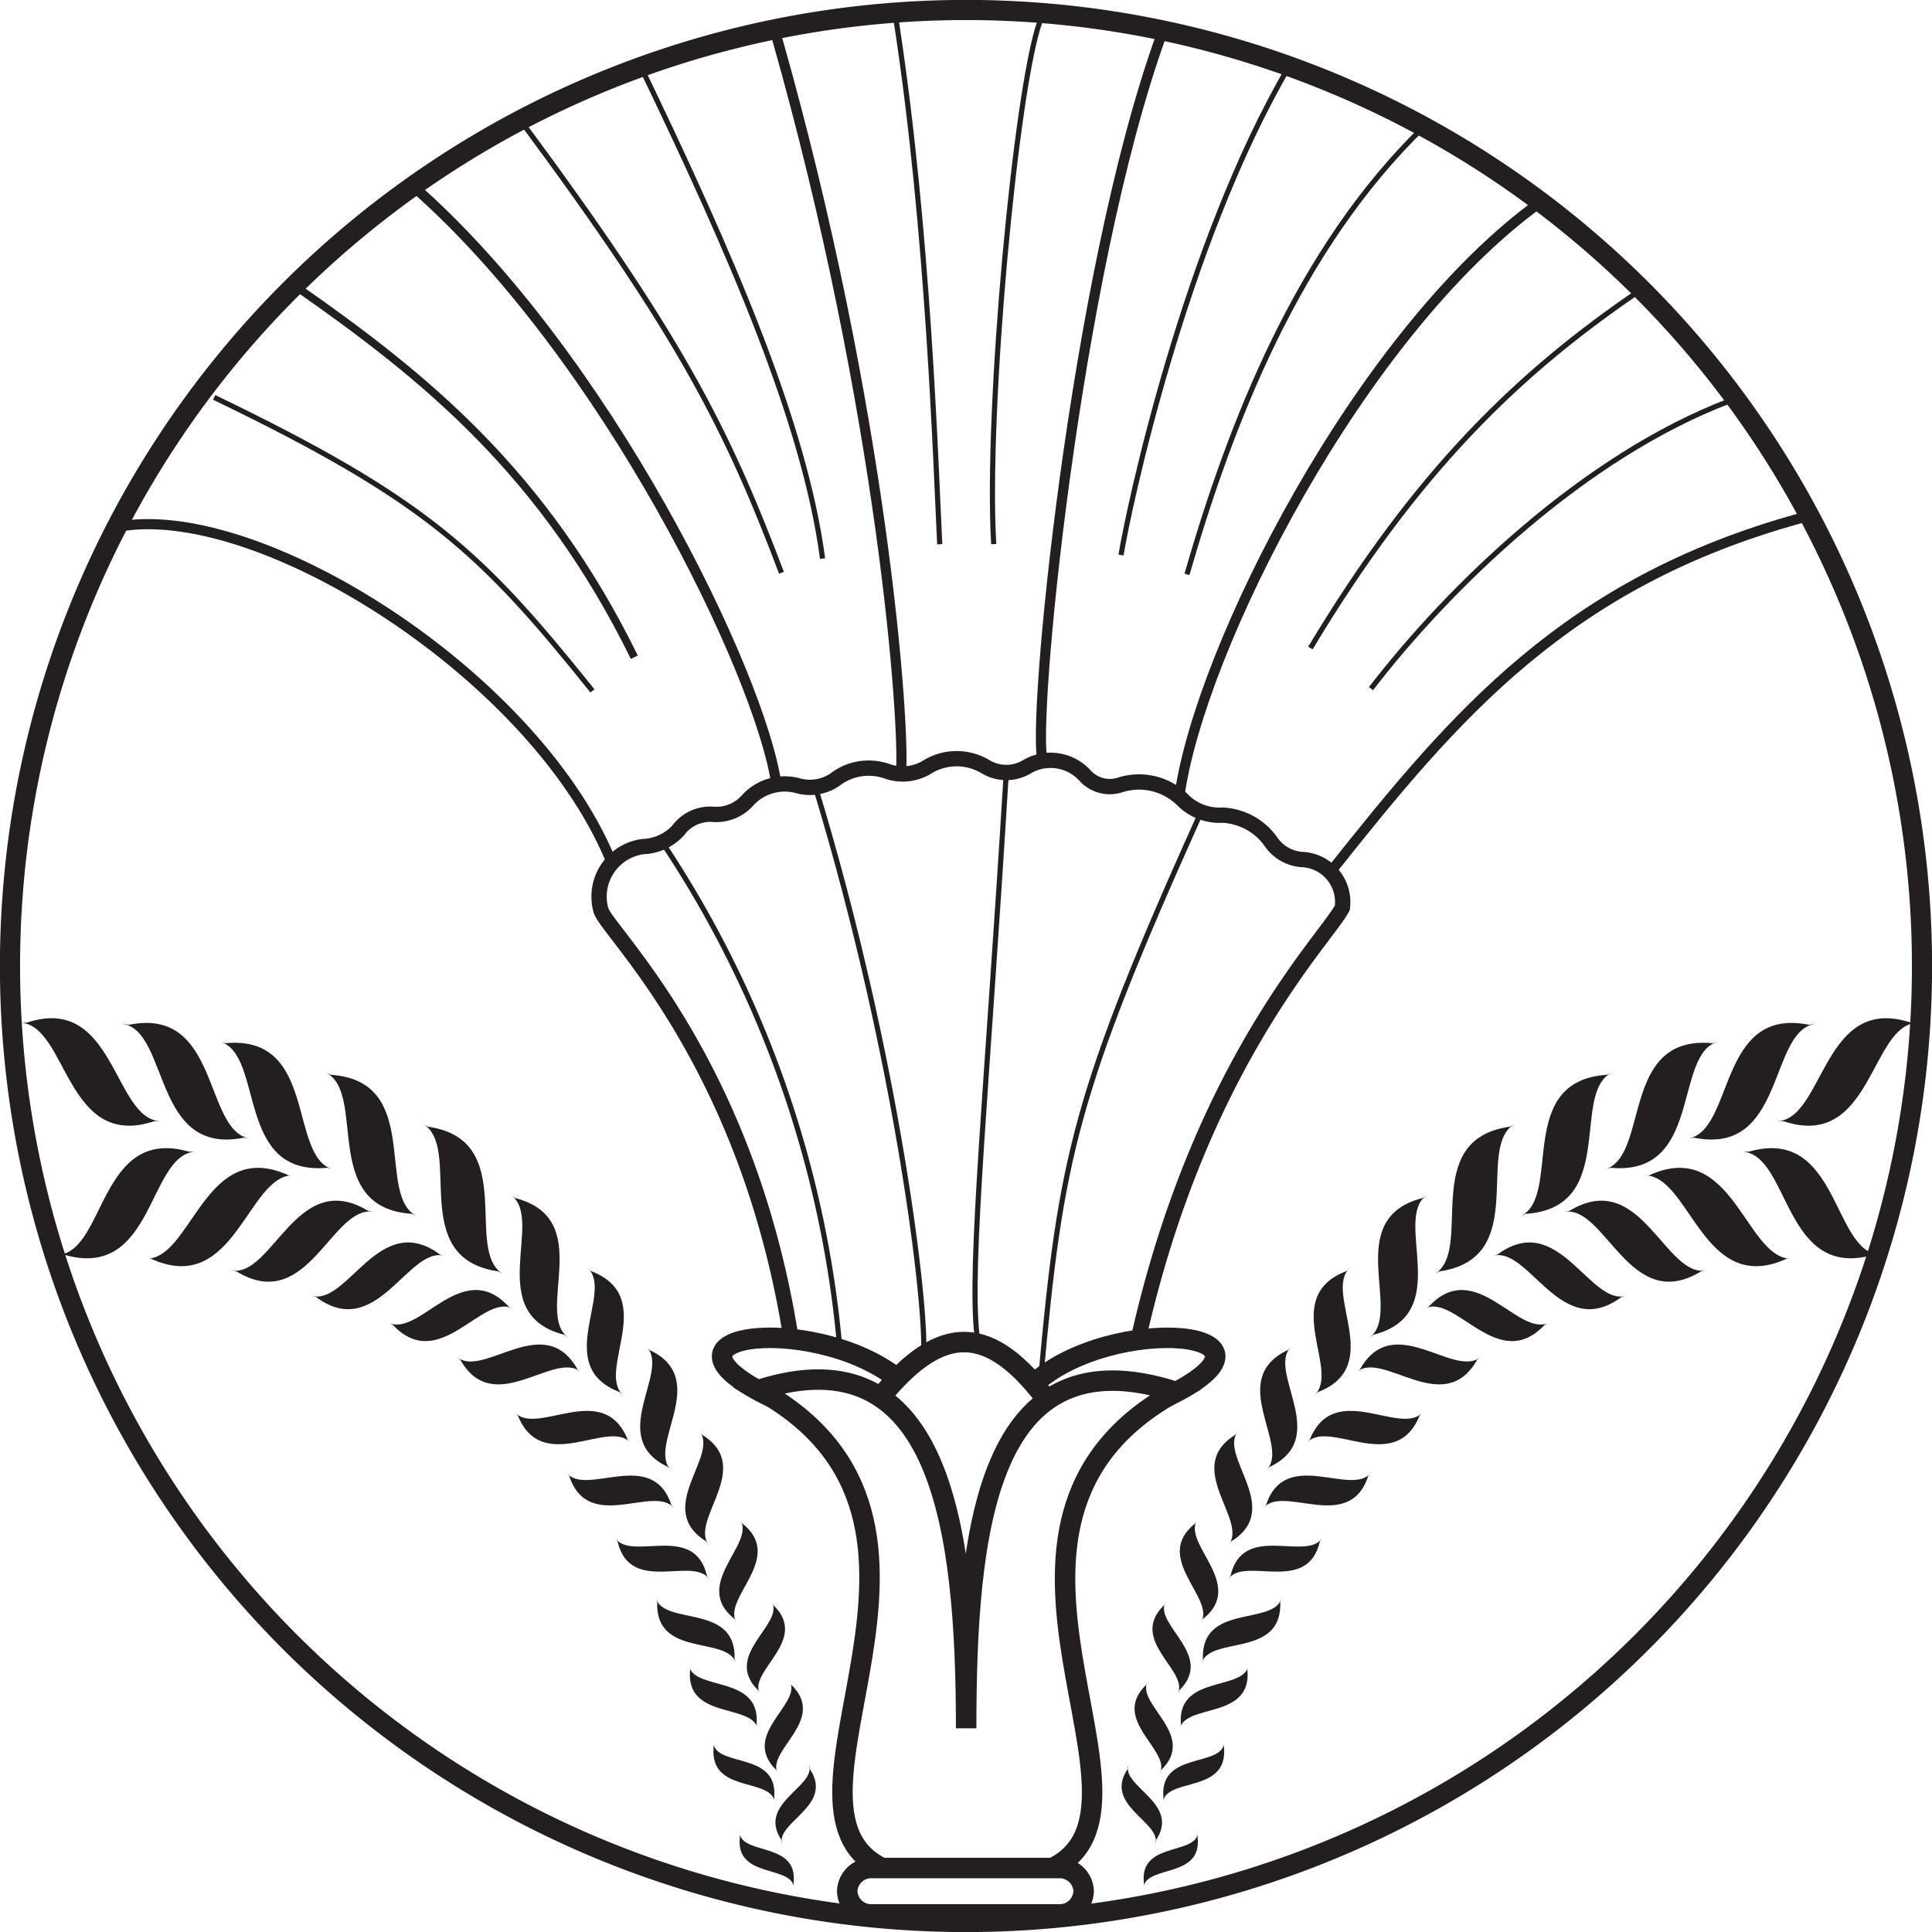<svg id="Layer_1" data-name="Layer 1" xmlns="http://www.w3.org/2000/svg" viewBox="0 0 119.88 119.88"><defs><style>.cls-1,.cls-2,.cls-3,.cls-4,.cls-6,.cls-7,.cls-8{fill:none;stroke:#231f20;}.cls-1{stroke-width:1.25px;}.cls-2{stroke-miterlimit:10;}.cls-2,.cls-3{stroke-width:1.27px;}.cls-4{stroke-width:0.63px;}.cls-5{fill:#231f20;}.cls-6{stroke-width:0.95px;}.cls-7{stroke-width:0.32px;}.cls-8{stroke-width:0.48px;}</style></defs><title>mann-logo@2x</title><path class="cls-1" d="M246,395.22a59.32,59.32,0,1,1,59.32,59.32A59.32,59.32,0,0,1,246,395.22Z" transform="translate(-245.38 -335.28)"/><path class="cls-2" d="M311.09,454.07a1.49,1.49,0,0,0,1.53-1.44h0a1.49,1.49,0,0,0-1.53-1.44H299.48a1.49,1.49,0,0,0-1.53,1.44h0a1.49,1.49,0,0,0,1.53,1.44Z" transform="translate(-245.38 -335.28)"/><path class="cls-3" d="M300,422c3.79-4.66,6.83-4.64,10.48.34" transform="translate(-245.38 -335.28)"/><path class="cls-3" d="M301.51,421.2c-4.89-4.52-17-3.4-8.22.8" transform="translate(-245.38 -335.28)"/><path class="cls-4" d="M318.4,421.62" transform="translate(-245.38 -335.28)"/><path class="cls-4" d="M310.5,421.33" transform="translate(-245.38 -335.28)"/><path class="cls-2" d="M300.17,451.22c-8.07-3.79,7.21-21.51-7.7-29.7h0c11.36-3.62,12.86,8.78,12.86,21,0-12.22,1.24-24.67,13-20.88h0c-14.91,8.19.37,25.79-7.7,29.58" transform="translate(-245.38 -335.28)"/><path class="cls-3" d="M309.46,421.2c4.89-4.52,17-3.4,8.22.8" transform="translate(-245.38 -335.28)"/><path class="cls-5" d="M246.64,398.74c2.93.12,2.81,7.95,8.31,6.11l.38,0c-2.93-.12-2.81-7.95-8.31-6.11l-.38,0Z" transform="translate(-245.38 -335.28)"/><path class="cls-5" d="M253,398.81c2.9.47,1.84,8.22,7.52,7.06l.37.06c-2.9-.47-1.84-8.22-7.52-7.06l-.37-.07Z" transform="translate(-245.38 -335.28)"/><path class="cls-5" d="M259,399.9c2.83.79.93,8.38,6.7,7.84l.36.11c-2.83-.79-.93-8.38-6.7-7.84l-.36-.11Z" transform="translate(-245.38 -335.28)"/><path class="cls-5" d="M265.55,401.81c2.67,1.22-.39,8.42,5.4,8.79l.34.16c-2.67-1.22.39-8.42-5.4-8.79l-.34-.16Z" transform="translate(-245.38 -335.28)"/><path class="cls-5" d="M271.59,405c2.57,1.42-1,8.37,4.72,9.17l.33.19c-2.57-1.42,1-8.37-4.72-9.17l-.33-.19Z" transform="translate(-245.38 -335.28)"/><path class="cls-5" d="M277.07,409.42c2.16,1.52-1.75,7.38,3.31,8.68l.28.2c-2.16-1.52,1.75-7.38-3.31-8.68l-.28-.2Z" transform="translate(-245.38 -335.28)"/><path class="cls-5" d="M281.83,413.94c1.69,1.51-2.21,6.11,2,7.72l.22.2c-1.69-1.51,2.21-6.11-2-7.71l-.22-.2Z" transform="translate(-245.38 -335.28)"/><path class="cls-5" d="M285.5,418.85c1.5,1.55-2.52,5.64,1.32,7.45l.19.2c-1.5-1.55,2.52-5.64-1.32-7.45l-.19-.2Z" transform="translate(-245.38 -335.28)"/><path class="cls-5" d="M288.8,424.11c1.18,1.55-2.86,4.79.4,6.81l.15.2c-1.18-1.55,2.86-4.79-.4-6.81l-.15-.2Z" transform="translate(-245.38 -335.28)"/><path class="cls-5" d="M291.33,429.61c.89,1.51-3.06,4-.37,6.13l.11.2c-.89-1.51,3.06-4,.37-6.13l-.11-.2Z" transform="translate(-245.38 -335.28)"/><path class="cls-5" d="M293.3,434.71c.66,1.43-3.09,3.29-.87,5.46l.08.18c-.66-1.43,3.09-3.29.87-5.46l-.08-.18Z" transform="translate(-245.38 -335.28)"/><path class="cls-5" d="M294.41,439.64c.66,1.43-3.09,3.29-.87,5.46l.08.19c-.66-1.43,3.09-3.29.87-5.46l-.08-.18Z" transform="translate(-245.38 -335.28)"/><path class="cls-5" d="M295.6,444.82c.34,1.37-3.29,2.38-1.7,4.68l0,.18c-.34-1.37,3.29-2.38,1.7-4.68l0-.18Z" transform="translate(-245.38 -335.28)"/><path class="cls-5" d="M286.09,434.49c.56,1.66,5,.29,4.87,3.74l.07.21c-.56-1.66-5-.29-4.87-3.74l-.07-.21Z" transform="translate(-245.38 -335.28)"/><path class="cls-5" d="M288.14,438.69c.41,1.52,4.48.53,4.18,3.62l.06.19c-.41-1.52-4.48-.53-4.18-3.62l-.06-.19Z" transform="translate(-245.38 -335.28)"/><path class="cls-5" d="M289.66,443.54c.37,1.37,4,.48,3.76,3.26l0,.18c-.37-1.37-4-.48-3.76-3.26l0-.18Z" transform="translate(-245.38 -335.28)"/><path class="cls-5" d="M291.29,449.12c.31,1.24,3.62.5,3.33,3l0,.16c-.31-1.24-3.62-.5-3.33-3l0-.16Z" transform="translate(-245.38 -335.28)"/><path class="cls-5" d="M273.73,419.48c1.65,1.37,5.4-2.92,7.48.76l.21.17c-1.65-1.37-5.4,2.92-7.48-.76l-.21-.17Z" transform="translate(-245.38 -335.28)"/><path class="cls-5" d="M277.33,422.92c1.38,1.51,5.48-2.06,7,1.69l.18.19c-1.38-1.51-5.48,2.06-7-1.69l-.18-.19Z" transform="translate(-245.38 -335.28)"/><path class="cls-5" d="M280.54,426.67c1.21,1.51,5.32-1.61,6.5,2l.16.19c-1.21-1.51-5.32,1.61-6.5-2l-.16-.19Z" transform="translate(-245.38 -335.28)"/><path class="cls-5" d="M283.57,430.73c1,1.45,4.91-1,5.68,2.34l.13.19c-1-1.45-4.91,1-5.68-2.34l-.13-.19Z" transform="translate(-245.38 -335.28)"/><path class="cls-5" d="M254.36,413.38c2.93.2,3.66-7.59,8.93-5.17l.38,0c-2.93-.2-3.66,7.59-8.93,5.17l-.38,0Z" transform="translate(-245.38 -335.28)"/><path class="cls-5" d="M259.71,414.11c2.6.48,4.06-6.41,8.52-3.69l.34.06c-2.6-.48-4.06,6.41-8.52,3.69l-.34-.06Z" transform="translate(-245.38 -335.28)"/><path class="cls-5" d="M264.69,415.68c2.28.66,4.21-5.37,8-2.55l.3.08c-2.28-.66-4.21,5.37-8,2.55l-.3-.08Z" transform="translate(-245.38 -335.28)"/><path class="cls-5" d="M249,413.14c2.93-.22,2.54-8,8.1-6.4l.38,0c-2.93.22-2.54,8-8.1,6.4l-.38,0Z" transform="translate(-245.38 -335.28)"/><path class="cls-5" d="M269.49,417.35c1.92.94,4.56-4.11,7.45-1l.25.12c-1.92-.94-4.56,4.11-7.45,1l-.25-.12Z" transform="translate(-245.38 -335.28)"/><path class="cls-5" d="M364.35,398.74c-2.93.12-2.81,7.95-8.31,6.11l-.38,0c2.93-.12,2.81-7.95,8.31-6.11l.38,0Z" transform="translate(-245.38 -335.28)"/><path class="cls-5" d="M358,398.81c-2.9.47-1.84,8.22-7.52,7.06l-.37.06c2.9-.47,1.84-8.22,7.52-7.06l.37-.07Z" transform="translate(-245.38 -335.28)"/><path class="cls-5" d="M352,399.9c-2.83.79-.93,8.38-6.7,7.84l-.36.11c2.83-.79.93-8.38,6.7-7.84l.36-.11Z" transform="translate(-245.38 -335.28)"/><path class="cls-5" d="M345.44,401.81c-2.67,1.22.39,8.42-5.4,8.79l-.34.16c2.67-1.22-.39-8.42,5.4-8.79l.34-.16Z" transform="translate(-245.38 -335.28)"/><path class="cls-5" d="M339.4,405c-2.57,1.42,1,8.37-4.72,9.17l-.33.19c2.57-1.42-1-8.37,4.72-9.17l.33-.19Z" transform="translate(-245.38 -335.28)"/><path class="cls-5" d="M333.92,409.42c-2.16,1.52,1.75,7.38-3.31,8.68l-.28.2c2.16-1.52-1.75-7.38,3.31-8.68l.28-.2Z" transform="translate(-245.38 -335.28)"/><path class="cls-5" d="M329.15,413.94c-1.69,1.51,2.21,6.11-2,7.72l-.22.2c1.69-1.51-2.21-6.11,2-7.71l.22-.2Z" transform="translate(-245.38 -335.28)"/><path class="cls-5" d="M325.48,418.85c-1.5,1.55,2.52,5.64-1.32,7.45l-.19.2c1.5-1.55-2.52-5.64,1.32-7.45l.19-.2Z" transform="translate(-245.38 -335.28)"/><path class="cls-5" d="M322.18,424.11c-1.18,1.55,2.86,4.79-.4,6.81l-.15.2c1.18-1.55-2.86-4.79.4-6.81l.15-.2Z" transform="translate(-245.38 -335.28)"/><path class="cls-5" d="M319.65,429.61c-.89,1.51,3.06,4,.37,6.13l-.11.2c.89-1.51-3.06-4-.37-6.13l.11-.2Z" transform="translate(-245.38 -335.28)"/><path class="cls-5" d="M317.68,434.71c-.66,1.43,3.09,3.29.87,5.46l-.08.18c.66-1.43-3.09-3.29-.87-5.46l.08-.18Z" transform="translate(-245.38 -335.28)"/><path class="cls-5" d="M316.57,439.64c-.66,1.43,3.09,3.29.87,5.46l-.08.19c.66-1.43-3.09-3.29-.87-5.46l.08-.18Z" transform="translate(-245.38 -335.28)"/><path class="cls-5" d="M315.38,444.82c-.34,1.37,3.29,2.38,1.7,4.68l0,.18c.34-1.37-3.29-2.38-1.7-4.68l0-.18Z" transform="translate(-245.38 -335.28)"/><path class="cls-5" d="M324.89,434.49c-.56,1.66-5,.29-4.87,3.74l-.07.21c.56-1.66,5-.29,4.87-3.74l.07-.21Z" transform="translate(-245.38 -335.28)"/><path class="cls-5" d="M322.84,438.69c-.41,1.52-4.48.53-4.18,3.62l-.06.19c.41-1.52,4.48-.53,4.18-3.62l.06-.19Z" transform="translate(-245.38 -335.28)"/><path class="cls-5" d="M321.33,443.54c-.37,1.37-4,.48-3.76,3.26l0,.18c.37-1.37,4-.48,3.76-3.26l0-.18Z" transform="translate(-245.38 -335.28)"/><path class="cls-5" d="M319.69,449.12c-.31,1.24-3.62.5-3.33,3l0,.16c.31-1.24,3.62-.5,3.33-3l0-.16Z" transform="translate(-245.38 -335.28)"/><path class="cls-5" d="M337.25,419.48c-1.65,1.37-5.4-2.92-7.48.76l-.21.17c1.65-1.37,5.4,2.92,7.48-.76l.21-.17Z" transform="translate(-245.38 -335.28)"/><path class="cls-5" d="M333.65,422.92c-1.38,1.51-5.48-2.06-7,1.69l-.18.19c1.38-1.51,5.48,2.06,7-1.69l.18-.19Z" transform="translate(-245.38 -335.28)"/><path class="cls-5" d="M330.44,426.67c-1.21,1.51-5.32-1.61-6.5,2l-.16.19c1.21-1.51,5.32,1.61,6.5-2l.16-.19Z" transform="translate(-245.38 -335.28)"/><path class="cls-5" d="M327.41,430.73c-1,1.45-4.91-1-5.68,2.34l-.13.19c1-1.45,4.91,1,5.68-2.34l.13-.19Z" transform="translate(-245.38 -335.28)"/><path class="cls-5" d="M356.63,413.38c-2.93.2-3.66-7.59-8.93-5.17l-.38,0c2.93-.2,3.66,7.59,8.93,5.17l.38,0Z" transform="translate(-245.38 -335.28)"/><path class="cls-5" d="M351.27,414.11c-2.6.48-4.06-6.41-8.52-3.69l-.34.06c2.6-.48,4.06,6.41,8.52,3.69l.34-.06Z" transform="translate(-245.38 -335.28)"/><path class="cls-5" d="M346.29,415.68c-2.28.66-4.21-5.37-8-2.55l-.3.08c2.28-.66,4.21,5.37,8,2.55l.3-.08Z" transform="translate(-245.38 -335.28)"/><path class="cls-5" d="M362,413.14c-2.93-.22-2.54-8-8.1-6.4l-.38,0c2.93.22,2.54,8,8.1,6.4l.38,0Z" transform="translate(-245.38 -335.28)"/><path class="cls-5" d="M341.49,417.35c-1.92.94-4.56-4.11-7.45-1l-.25.12c1.92-.94,4.56,4.11,7.45,1l.25-.12Z" transform="translate(-245.38 -335.28)"/><path class="cls-6" d="M315.9,418.87c3.79-17.48,11.8-25.36,12.77-27.26h0a2.64,2.64,0,0,0-2.56-3,2.55,2.55,0,0,1-1.88-1.12,3.9,3.9,0,0,0-3-1.63,3.22,3.22,0,0,1-2.41-.89,3.86,3.86,0,0,0-3.89-1,2.07,2.07,0,0,1-2.21-.55,2.89,2.89,0,0,0-3.64-.55,2.49,2.49,0,0,1-2.52,0,3.49,3.49,0,0,0-3.54-.06,2.93,2.93,0,0,1-2.59.33,3.43,3.43,0,0,0-3.26.53,2.77,2.77,0,0,1-2.22.38,3.11,3.11,0,0,0-3.16.87,2.6,2.6,0,0,1-2.15.89,2.46,2.46,0,0,0-2.18,1,3.11,3.11,0,0,1-2.18,1,3.13,3.13,0,0,0-2.62,3.92h0c.24,1.22,9,9.14,11.77,26.38" transform="translate(-245.38 -335.28)"/><path class="cls-4" d="M312.41,419.9" transform="translate(-245.38 -335.28)"/><path class="cls-4" d="M324.76,388.86" transform="translate(-245.38 -335.28)"/><path class="cls-7" d="M319.9,385.68c-7.82,17.36-8.71,21.45-9.93,35" transform="translate(-245.38 -335.28)"/><path class="cls-4" d="M308,418.93" transform="translate(-245.38 -335.28)"/><path class="cls-4" d="M313.39,384.94" transform="translate(-245.38 -335.28)"/><path class="cls-7" d="M307.82,383.23c-1.22,20-2.31,30.5-1.82,34.91" transform="translate(-245.38 -335.28)"/><path class="cls-4" d="M304.41,418.32" transform="translate(-245.38 -335.28)"/><path class="cls-4" d="M301.66,384.58" transform="translate(-245.38 -335.28)"/><path class="cls-7" d="M296,384.21c5.13,16.87,6.92,32.45,6.68,35.14" transform="translate(-245.38 -335.28)"/><path class="cls-4" d="M300.43,421.49" transform="translate(-245.38 -335.28)"/><path class="cls-4" d="M291,386.29" transform="translate(-245.38 -335.28)"/><path class="cls-7" d="M297.49,418.93a67.06,67.06,0,0,0-11.06-31.45" transform="translate(-245.38 -335.28)"/><path class="cls-8" d="M263.74,353.06c8.07,5.62,15.4,11.6,21,23" transform="translate(-245.38 -335.28)"/><path class="cls-7" d="M277.73,342.82c9.78,13.2,12.72,18.95,16.14,28" transform="translate(-245.38 -335.28)"/><path class="cls-7" d="M284.94,339c5.92,12.25,10.38,22.63,11.48,30.94" transform="translate(-245.38 -335.28)"/><path class="cls-7" d="M301,336.64c2,13,2.44,27.4,2.69,32.41" transform="translate(-245.38 -335.28)"/><path class="cls-7" d="M309.89,336.66c-1.47,4.16-3.34,24.07-2.85,32.38" transform="translate(-245.38 -335.28)"/><path class="cls-7" d="M325.38,339.38c-6.53,11.13-10,27.6-10.44,30.34" transform="translate(-245.38 -335.28)"/><path class="cls-7" d="M333.71,343.17c-7.82,7.58-12,18.46-14.68,27.75" transform="translate(-245.38 -335.28)"/><path class="cls-7" d="M347.23,353.24c-7.58,5.13-13.94,11.25-20.54,22.25" transform="translate(-245.38 -335.28)"/><path class="cls-7" d="M352.7,360.16c-9,3.42-17.36,11.49-22.25,17.85" transform="translate(-245.38 -335.28)"/><path class="cls-7" d="M258.67,359.94c13.2,6.36,16.62,9.66,23.47,18.21" transform="translate(-245.38 -335.28)"/><path class="cls-4" d="M271,346.82c12,10.51,21.58,30.3,22.56,37.15" transform="translate(-245.38 -335.28)"/><path class="cls-4" d="M293.59,337.64c6.6,23.23,7.94,42.65,7.7,45.59" transform="translate(-245.38 -335.28)"/><path class="cls-4" d="M317.42,337.52c-5.38,14.91-8.07,43.09-7.33,45" transform="translate(-245.38 -335.28)"/><path class="cls-4" d="M341,347.8c-11.25,8.07-21.22,27.85-22.44,36.9" transform="translate(-245.38 -335.28)"/><path class="cls-4" d="M252.54,368c8.67-1.82,26.4,9.29,30.93,21.15" transform="translate(-245.38 -335.28)"/><path class="cls-4" d="M357.11,367.43c-14.55,4-21.47,12.26-29.05,21.8" transform="translate(-245.38 -335.28)"/></svg>